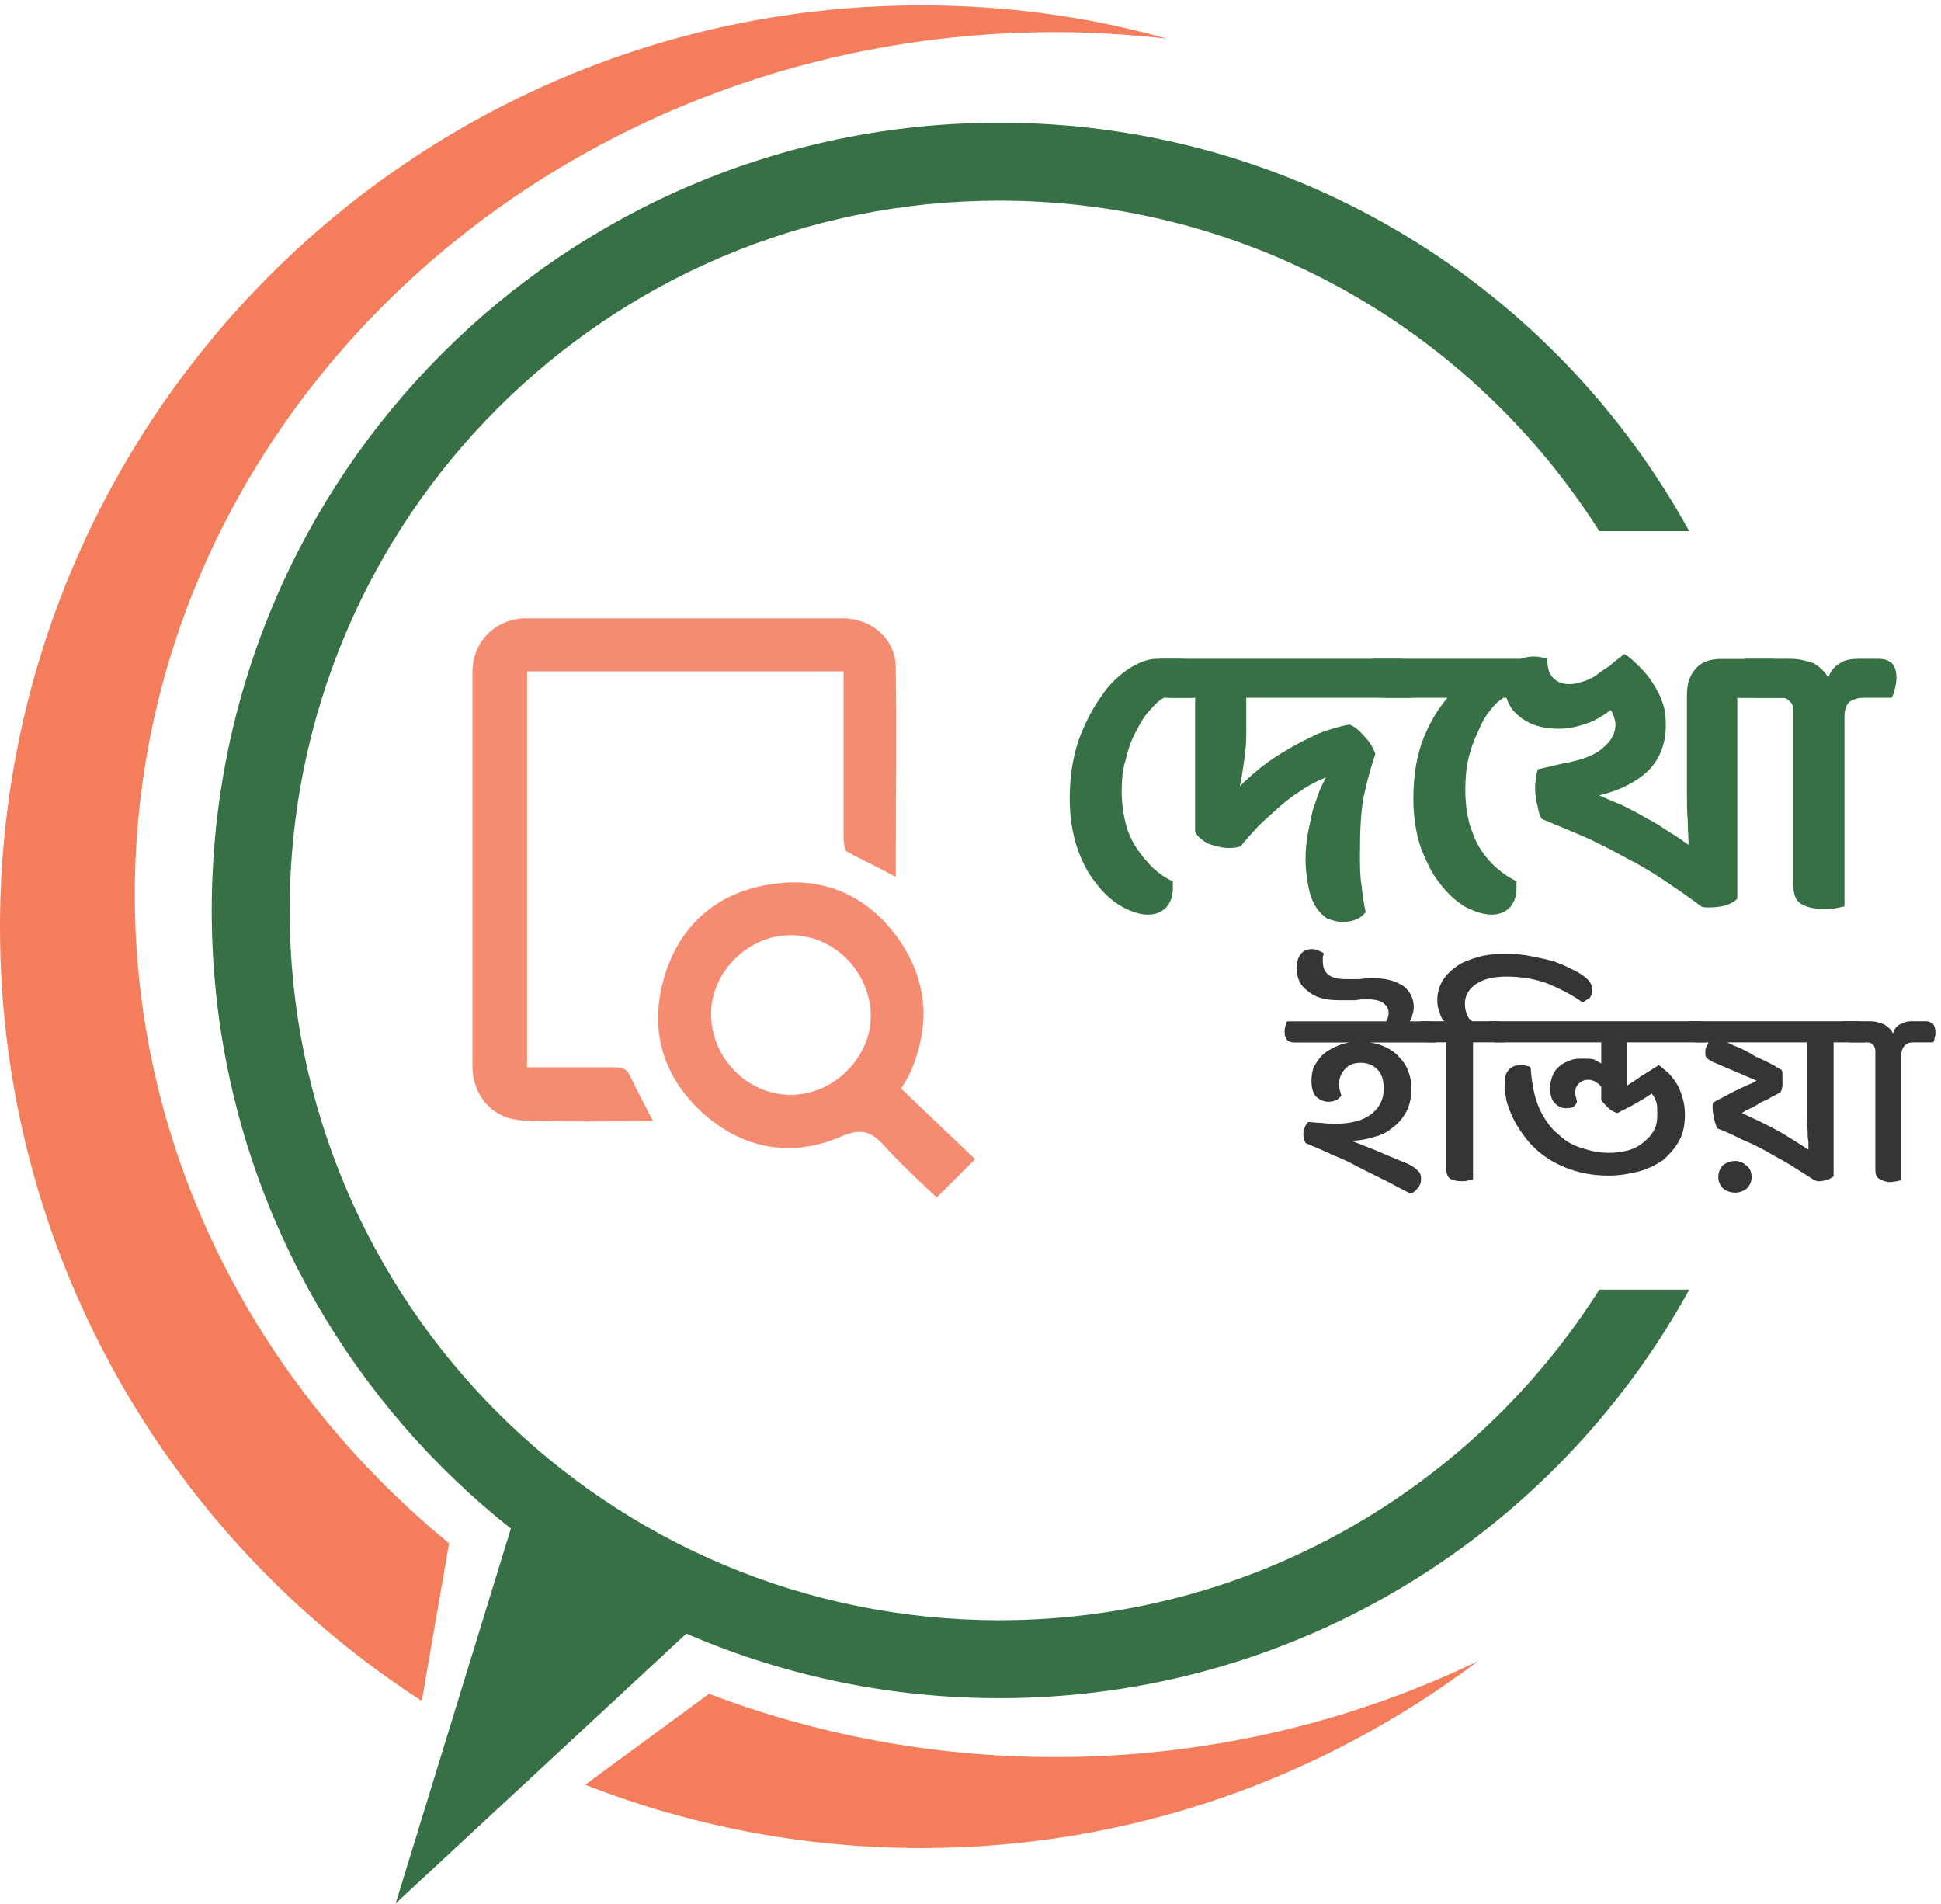 <svg width="105" height="103" viewBox="0 0 105 103" fill="none" xmlns="http://www.w3.org/2000/svg">
<path fill-rule="evenodd" clip-rule="evenodd" d="M38.356 91.615C44.144 93.821 50.473 95.037 57.104 95.037C65.318 95.037 73.093 93.148 79.945 89.854C71.555 96.179 61.145 99.957 49.856 99.957C43.433 99.957 37.295 98.743 31.657 96.534L38.356 91.615ZM24.292 83.476C13.873 74.922 7.292 62.367 7.292 48.388C7.292 22.647 29.606 1.739 57.104 1.739C59.124 1.739 61.145 1.87 63.121 2.09C58.904 0.904 54.424 0.289 49.856 0.289C22.314 0.289 0 22.603 0 50.145C0 67.691 9.086 83.127 22.818 92.001L24.292 83.476Z" fill="#F47D5C"/>
<path d="M28.345 80.376L21.404 102.954L39.765 85.911L28.345 80.376Z" fill="#377044"/>
<path fill-rule="evenodd" clip-rule="evenodd" d="M15.671 49.244C15.671 70.46 32.846 87.635 54.062 87.635C67.705 87.635 79.707 80.503 86.517 69.754H91.381C84.14 82.93 70.139 91.852 54.062 91.852C30.518 91.852 11.454 72.788 11.454 49.244C11.454 25.7 30.518 6.636 54.062 6.636C70.137 6.636 84.136 15.556 91.378 28.727H86.514C79.703 17.982 67.703 10.853 54.062 10.853C32.846 10.853 15.671 28.028 15.671 49.244Z" fill="#377044"/>
<path fill-rule="evenodd" clip-rule="evenodd" d="M35.319 60.639C32.947 60.639 30.663 60.683 28.335 60.595C26.709 60.551 25.567 59.322 25.567 57.652C25.567 50.536 25.567 43.42 25.567 36.348C25.567 34.679 26.841 33.449 28.466 33.449C34.177 33.449 39.887 33.449 45.598 33.449C47.135 33.449 48.409 34.547 48.453 36.041C48.497 39.819 48.453 43.596 48.453 47.418C47.574 46.934 46.696 46.539 45.817 46.056C45.685 45.968 45.642 45.573 45.642 45.309C45.642 42.586 45.642 39.862 45.642 37.139V36.304H28.51V57.74C30.092 57.74 31.673 57.74 33.254 57.74C33.694 57.74 33.957 57.828 34.133 58.311C34.484 59.058 34.88 59.761 35.319 60.639Z" fill="#F58B71"/>
<path fill-rule="evenodd" clip-rule="evenodd" d="M35.319 60.639C32.947 60.639 30.663 60.683 28.335 60.595C26.709 60.551 25.567 59.322 25.567 57.652C25.567 50.536 25.567 43.42 25.567 36.348C25.567 34.679 26.841 33.449 28.466 33.449C34.177 33.449 39.887 33.449 45.598 33.449C47.135 33.449 48.409 34.547 48.453 36.041C48.497 39.819 48.453 43.596 48.453 47.418C47.574 46.934 46.696 46.539 45.817 46.056C45.685 45.968 45.642 45.573 45.642 45.309C45.642 42.586 45.642 39.862 45.642 37.139V36.304H28.51V57.74C30.092 57.74 31.673 57.74 33.254 57.74C33.694 57.74 33.957 57.828 34.133 58.311C34.484 59.058 34.88 59.761 35.319 60.639Z" stroke="#F58B71" stroke-width="0.012"/>
<path fill-rule="evenodd" clip-rule="evenodd" d="M47.115 54.924C47.071 52.552 45.138 50.575 42.766 50.575C40.482 50.575 38.462 52.552 38.462 54.836C38.462 57.252 40.438 59.229 42.81 59.229C45.138 59.185 47.115 57.208 47.115 54.924ZM48.74 58.877C50.102 60.195 51.464 61.469 52.737 62.699C52.035 63.402 51.376 64.061 50.673 64.763C49.794 63.929 48.784 63.006 47.862 61.996C47.159 61.205 46.632 60.986 45.49 61.469C42.854 62.611 40.263 62.172 38.066 60.239C35.87 58.262 35.123 55.758 35.914 52.947C36.705 50.136 38.681 48.335 41.58 47.852C44.392 47.369 46.764 48.335 48.477 50.619C50.19 52.947 50.365 55.451 49.223 58.043C49.092 58.306 48.96 58.526 48.74 58.877Z" fill="#F58B71"/>
<path fill-rule="evenodd" clip-rule="evenodd" d="M47.115 54.924C47.071 52.552 45.138 50.575 42.766 50.575C40.482 50.575 38.462 52.552 38.462 54.836C38.462 57.252 40.438 59.229 42.81 59.229C45.138 59.185 47.115 57.208 47.115 54.924ZM48.74 58.877C50.102 60.195 51.464 61.469 52.737 62.699C52.035 63.402 51.376 64.061 50.673 64.763C49.794 63.929 48.784 63.006 47.862 61.996C47.159 61.205 46.632 60.986 45.49 61.469C42.854 62.611 40.263 62.172 38.066 60.239C35.87 58.262 35.123 55.758 35.914 52.947C36.705 50.136 38.681 48.335 41.58 47.852C44.392 47.369 46.764 48.335 48.477 50.619C50.19 52.947 50.365 55.451 49.223 58.043C49.092 58.306 48.96 58.526 48.74 58.877Z" stroke="#F58B71" stroke-width="0.012"/>
<path d="M62.963 37.742C62.699 37.874 62.479 38.094 62.216 38.401C61.908 38.709 61.689 39.104 61.469 39.543C61.206 39.982 61.03 40.51 60.898 41.081C60.722 41.608 60.678 42.223 60.678 42.794C60.678 43.453 60.766 44.024 60.898 44.551C61.03 45.078 61.249 45.517 61.513 45.912C61.777 46.308 62.084 46.659 62.392 46.967C62.743 47.274 63.05 47.494 63.446 47.669C63.446 47.757 63.446 47.801 63.446 47.889C63.446 47.933 63.446 48.021 63.446 48.065C63.446 48.504 63.314 48.812 63.094 49.075C62.831 49.339 62.523 49.47 62.084 49.47C61.645 49.47 61.162 49.295 60.678 49.031C60.151 48.724 59.712 48.328 59.317 47.801C58.877 47.274 58.526 46.615 58.263 45.825C57.999 45.034 57.867 44.155 57.867 43.189C57.867 42.003 58.043 40.949 58.35 40.026C58.702 39.104 59.097 38.313 59.58 37.654C60.02 36.995 60.547 36.512 61.074 36.161C61.645 35.809 62.128 35.634 62.567 35.634H63.797C64.105 35.634 64.324 35.722 64.5 35.853C64.676 36.029 64.763 36.293 64.763 36.688C64.763 36.908 64.72 37.083 64.676 37.259C64.632 37.435 64.588 37.611 64.5 37.742H62.963Z" fill="#377044"/>
<path d="M67.418 37.742V39.675C67.418 40.202 67.374 40.729 67.286 41.256C67.199 41.783 67.155 42.223 67.067 42.53C67.418 42.179 67.814 41.827 68.253 41.476C68.692 41.124 69.175 40.817 69.702 40.51C70.23 40.202 70.757 39.938 71.328 39.675C71.899 39.455 72.47 39.28 72.997 39.192C73.26 39.28 73.524 39.499 73.787 39.807C74.095 40.114 74.271 40.422 74.402 40.773C74.183 41.432 73.963 42.179 73.787 43.013C73.612 43.848 73.568 44.946 73.568 46.22C73.568 46.835 73.568 47.406 73.656 47.889C73.7 48.416 73.787 48.899 73.875 49.339C73.612 49.69 73.172 49.866 72.602 49.866C72.338 49.866 72.074 49.778 71.811 49.69C71.591 49.558 71.371 49.339 71.196 49.075C71.02 48.812 70.888 48.46 70.8 48.065C70.713 47.626 70.625 47.098 70.625 46.483C70.625 46 70.669 45.517 70.757 45.034C70.844 44.595 70.932 44.199 71.02 43.804C71.152 43.409 71.284 43.057 71.371 42.794C71.503 42.486 71.635 42.223 71.723 42.047C71.284 42.223 70.844 42.442 70.405 42.75C69.966 43.013 69.571 43.321 69.175 43.672C68.78 44.024 68.385 44.375 68.033 44.726C67.682 45.122 67.374 45.429 67.111 45.781C66.935 45.825 66.759 45.868 66.496 45.868C66.144 45.868 65.793 45.781 65.398 45.649C65.046 45.473 64.783 45.254 64.651 44.99V37.742H63.465C63.157 37.742 62.938 37.654 62.762 37.479C62.586 37.303 62.498 37.039 62.498 36.644C62.498 36.468 62.498 36.249 62.586 36.073C62.63 35.897 62.674 35.722 62.762 35.634H75.676C75.984 35.634 76.203 35.722 76.379 35.853C76.555 36.029 76.643 36.293 76.643 36.688C76.643 36.908 76.599 37.083 76.555 37.259C76.511 37.435 76.467 37.611 76.379 37.742H67.418Z" fill="#377044"/>
<path d="M76.457 43.189C76.457 41.959 76.633 40.905 76.984 39.982C77.335 39.104 77.775 38.357 78.302 37.742H74.963C74.7 37.742 74.436 37.654 74.261 37.479C74.085 37.303 73.997 37.039 73.997 36.644C73.997 36.468 74.041 36.249 74.085 36.073C74.129 35.897 74.217 35.722 74.261 35.634H82.782C83.046 35.634 83.309 35.722 83.485 35.853C83.661 36.029 83.705 36.293 83.705 36.688C83.705 36.908 83.705 37.083 83.661 37.259C83.617 37.435 83.529 37.611 83.485 37.742H81.333C81.113 37.874 80.85 38.094 80.63 38.401C80.366 38.709 80.147 39.104 79.971 39.543C79.751 39.982 79.576 40.466 79.444 40.993C79.312 41.564 79.268 42.135 79.268 42.75C79.268 43.409 79.356 44.024 79.488 44.551C79.663 45.078 79.839 45.561 80.103 45.956C80.366 46.352 80.674 46.703 80.981 46.967C81.333 47.274 81.684 47.494 82.035 47.669C82.035 47.757 82.035 47.801 82.035 47.889C82.035 47.933 82.035 48.021 82.035 48.065C82.035 48.504 81.904 48.812 81.684 49.075C81.421 49.339 81.113 49.47 80.674 49.47C80.234 49.47 79.751 49.295 79.224 49.031C78.741 48.724 78.302 48.328 77.906 47.801C77.467 47.274 77.16 46.615 76.852 45.825C76.589 45.034 76.457 44.155 76.457 43.189Z" fill="#377044"/>
<path d="M92.047 49.038C91.344 48.511 90.641 48.028 89.983 47.588C89.324 47.149 88.665 46.754 87.962 46.402C87.259 46.007 86.556 45.656 85.81 45.304C85.063 44.997 84.272 44.645 83.394 44.294C83.306 44.118 83.218 43.899 83.174 43.591C83.086 43.284 83.042 42.932 83.042 42.537C83.042 42.361 83.086 42.185 83.086 42.01C83.13 41.834 83.174 41.702 83.174 41.614L84.492 41.307C85.502 41.131 86.249 40.868 86.688 40.472C87.127 40.121 87.391 39.682 87.391 39.199C87.391 39.023 87.347 38.891 87.303 38.759C87.259 38.627 87.215 38.496 87.127 38.408C86.776 38.671 86.381 38.935 85.897 39.111C85.414 39.286 84.887 39.418 84.316 39.418C83.438 39.418 82.735 39.199 82.208 38.759C81.68 38.364 81.417 37.793 81.417 37.134C81.417 36.607 81.549 36.212 81.856 35.904C82.164 35.641 82.559 35.509 82.954 35.509C83.218 35.509 83.481 35.553 83.701 35.641C83.701 36.168 83.833 36.519 84.052 36.695C84.272 36.914 84.58 37.002 84.887 37.002C85.151 37.002 85.37 36.958 85.59 36.87C85.81 36.827 86.073 36.695 86.293 36.563C86.512 36.387 86.776 36.212 87.04 36.036C87.303 35.816 87.567 35.597 87.874 35.377C88.182 35.553 88.445 35.816 88.709 36.08C88.972 36.343 89.236 36.651 89.412 36.958C89.631 37.266 89.807 37.617 89.939 38.013C90.07 38.364 90.114 38.759 90.114 39.199C90.114 40.209 89.807 41.043 89.148 41.702C88.489 42.317 87.611 42.757 86.512 43.02C86.908 43.196 87.303 43.371 87.742 43.547C88.182 43.767 88.621 43.986 89.06 44.25C89.499 44.47 89.895 44.733 90.29 44.997C90.685 45.216 91.037 45.48 91.344 45.7C91.344 45.304 91.3 44.865 91.3 44.382C91.256 43.899 91.256 43.459 91.256 43.108V37.573C91.256 37.046 91.388 36.563 91.696 36.212C92.003 35.816 92.486 35.641 93.101 35.641H95.869C96.132 35.641 96.396 35.728 96.571 35.86C96.703 36.036 96.791 36.299 96.791 36.695C96.791 36.914 96.791 37.09 96.747 37.266C96.703 37.441 96.615 37.617 96.571 37.749H93.98V48.599C93.716 48.906 93.189 49.082 92.442 49.082C92.311 49.082 92.179 49.082 92.047 49.038Z" fill="#377044"/>
<path d="M95.122 37.742C94.815 37.742 94.595 37.654 94.419 37.479C94.244 37.303 94.156 37.039 94.156 36.644C94.156 36.468 94.2 36.249 94.244 36.073C94.287 35.897 94.375 35.722 94.419 35.634H96.835C97.275 35.634 97.67 35.722 98.065 35.853C98.417 36.029 98.68 36.293 98.9 36.644C99.031 36.293 99.251 36.029 99.559 35.853C99.822 35.678 100.174 35.634 100.569 35.634H101.623C101.931 35.634 102.15 35.722 102.326 35.853C102.502 36.029 102.59 36.293 102.59 36.688C102.59 36.908 102.546 37.083 102.502 37.259C102.458 37.435 102.414 37.611 102.326 37.742H100.789C100.481 37.742 100.261 37.83 100.042 37.962C99.866 38.138 99.778 38.401 99.778 38.796V49.031C99.69 49.031 99.559 49.075 99.339 49.119C99.119 49.163 98.9 49.163 98.636 49.163C98.153 49.163 97.758 49.075 97.45 48.899C97.143 48.724 97.011 48.372 97.011 47.845V38.445C97.011 38.225 96.967 38.05 96.835 37.962C96.747 37.83 96.616 37.742 96.396 37.742H95.122Z" fill="#377044"/>
<path d="M70.636 61.832C70.548 61.7 70.504 61.525 70.504 61.349C70.504 61.217 70.548 61.086 70.592 60.954C70.636 60.822 70.724 60.734 70.768 60.69C70.988 60.69 71.207 60.734 71.471 60.734C71.778 60.778 71.998 60.778 72.261 60.778C73.096 60.778 73.755 60.602 74.194 60.251C74.633 59.9 74.853 59.46 74.853 58.889C74.853 58.45 74.765 58.099 74.502 57.835C74.282 57.615 73.975 57.484 73.623 57.484C73.272 57.484 73.008 57.572 72.789 57.791C72.569 58.011 72.437 58.274 72.437 58.67C72.437 58.757 72.437 58.889 72.481 58.977C72.525 59.109 72.525 59.197 72.569 59.241C72.437 59.46 72.174 59.592 71.866 59.592C71.603 59.592 71.427 59.504 71.207 59.328C71.031 59.153 70.944 58.845 70.944 58.45C70.944 58.186 70.988 57.923 71.076 57.703C71.207 57.484 71.339 57.264 71.515 57.088C71.69 56.913 71.91 56.781 72.174 56.649C72.437 56.517 72.701 56.429 73.008 56.386H70.021C69.67 56.386 69.494 56.21 69.494 55.814C69.494 55.727 69.494 55.595 69.538 55.507C69.538 55.419 69.582 55.331 69.626 55.243H74.985C75.029 55.2 75.073 55.112 75.073 55.024C75.117 54.98 75.117 54.892 75.117 54.76C75.117 54.584 75.029 54.409 74.853 54.277C74.721 54.145 74.414 54.057 74.062 54.057C73.887 54.057 73.755 54.057 73.667 54.057C73.535 54.057 73.403 54.101 73.316 54.101C73.184 54.101 73.096 54.101 72.92 54.101C72.789 54.101 72.657 54.101 72.437 54.101C71.734 54.101 71.163 53.969 70.768 53.618C70.329 53.311 70.153 52.915 70.153 52.388C70.153 52.037 70.197 51.817 70.373 51.597C70.504 51.422 70.724 51.334 70.988 51.334C71.119 51.334 71.251 51.378 71.339 51.422C71.471 51.466 71.515 51.51 71.603 51.554C71.603 51.597 71.603 51.685 71.559 51.729C71.559 51.817 71.559 51.905 71.559 51.993C71.559 52.652 71.954 52.959 72.789 52.959C73.052 52.959 73.316 52.959 73.535 52.959C73.799 52.915 74.062 52.915 74.37 52.915C75.073 52.915 75.556 53.091 75.951 53.355C76.303 53.662 76.478 54.014 76.478 54.497C76.478 54.672 76.434 54.804 76.391 54.936C76.391 55.068 76.303 55.156 76.259 55.243H77.269C77.62 55.243 77.796 55.463 77.796 55.858C77.796 55.946 77.796 56.034 77.752 56.122C77.752 56.254 77.708 56.342 77.664 56.386H74.106C74.414 56.429 74.721 56.517 74.985 56.649C75.248 56.781 75.512 56.956 75.688 57.176C75.907 57.396 76.083 57.659 76.171 57.923C76.303 58.23 76.347 58.538 76.347 58.933C76.347 59.372 76.259 59.768 76.083 60.119C75.907 60.427 75.688 60.734 75.38 60.954C75.073 61.217 74.765 61.393 74.37 61.481C73.975 61.613 73.535 61.7 73.096 61.7C73.755 61.964 74.37 62.184 74.941 62.447C75.468 62.667 75.907 62.843 76.215 62.974C76.434 63.106 76.61 63.194 76.698 63.326C76.83 63.414 76.874 63.589 76.874 63.765C76.874 63.941 76.83 64.116 76.698 64.248C76.61 64.38 76.478 64.512 76.303 64.556C75.732 64.292 75.248 63.985 74.765 63.765C74.326 63.545 73.887 63.326 73.448 63.106C73.052 62.886 72.613 62.667 72.13 62.491C71.69 62.272 71.163 62.052 70.636 61.832Z" fill="#373435"/>
<path d="M79.684 56.379V63.802C79.64 63.802 79.552 63.846 79.42 63.846C79.332 63.89 79.201 63.89 79.069 63.89C78.805 63.89 78.629 63.846 78.454 63.758C78.322 63.67 78.234 63.495 78.234 63.187V56.379H77.268C76.916 56.379 76.741 56.203 76.741 55.808C76.741 55.72 76.741 55.588 76.785 55.5C76.785 55.412 76.829 55.325 76.873 55.237H78.146C78.015 55.149 77.927 54.973 77.883 54.754C77.795 54.578 77.751 54.358 77.751 54.095C77.751 53.743 77.839 53.392 78.015 53.084C78.19 52.777 78.454 52.513 78.761 52.294C79.113 52.03 79.508 51.898 79.947 51.767C80.387 51.635 80.914 51.591 81.441 51.591C81.968 51.591 82.407 51.635 82.846 51.723C83.286 51.81 83.681 51.898 84.032 51.986C84.384 52.118 84.691 52.25 84.955 52.382C85.218 52.513 85.394 52.601 85.526 52.689C85.789 52.865 85.965 53.04 86.009 53.128C86.097 53.26 86.141 53.392 86.141 53.524C86.141 53.699 86.097 53.831 86.009 53.963C85.877 54.051 85.746 54.139 85.614 54.226C85.087 53.831 84.472 53.524 83.769 53.216C83.066 52.953 82.319 52.821 81.485 52.821C80.782 52.821 80.255 52.953 79.859 53.216C79.464 53.48 79.245 53.831 79.245 54.314C79.245 54.534 79.288 54.71 79.376 54.885C79.42 55.061 79.508 55.149 79.64 55.237H80.958C81.133 55.237 81.265 55.281 81.353 55.368C81.441 55.5 81.485 55.632 81.485 55.852C81.485 55.94 81.485 56.027 81.485 56.115C81.441 56.247 81.397 56.335 81.397 56.379H79.684Z" fill="#373435"/>
<path d="M91.893 55.239C92.245 55.239 92.421 55.459 92.421 55.854C92.421 55.942 92.421 56.03 92.377 56.118C92.377 56.25 92.333 56.337 92.289 56.381H88.028V58.709C88.248 58.578 88.511 58.402 88.819 58.182C89.126 58.007 89.433 57.787 89.741 57.611C89.917 57.743 90.049 57.875 90.224 58.007C90.4 58.182 90.532 58.358 90.707 58.621C90.839 58.841 90.927 59.061 91.015 59.368C91.103 59.632 91.147 59.939 91.147 60.291C91.147 60.818 91.059 61.301 90.839 61.696C90.62 62.092 90.312 62.443 89.961 62.751C89.565 63.014 89.126 63.234 88.643 63.365C88.116 63.497 87.589 63.585 87.018 63.585C86.359 63.585 85.744 63.497 85.173 63.322C84.602 63.146 84.031 62.882 83.547 62.531C83.064 62.179 82.669 61.784 82.317 61.257C81.966 60.774 81.659 60.159 81.483 59.5C81.483 59.368 81.439 59.236 81.395 59.061C81.395 58.929 81.395 58.753 81.395 58.621C81.395 58.314 81.439 58.05 81.615 57.875C81.746 57.699 81.966 57.611 82.274 57.611C82.362 57.611 82.493 57.611 82.581 57.655C82.669 57.655 82.757 57.699 82.801 57.743L82.845 58.226C82.933 58.929 83.064 59.544 83.328 60.071C83.591 60.598 83.899 61.038 84.294 61.345C84.646 61.696 85.085 61.96 85.568 62.092C86.051 62.267 86.534 62.355 87.061 62.355C87.413 62.355 87.72 62.311 88.072 62.224C88.379 62.136 88.643 62.004 88.906 61.784C89.126 61.608 89.346 61.389 89.477 61.125C89.609 60.906 89.653 60.598 89.653 60.291C89.653 60.027 89.653 59.807 89.609 59.632C89.521 59.412 89.477 59.28 89.346 59.149C89.038 59.368 88.731 59.544 88.423 59.72C88.116 59.895 87.808 60.027 87.501 60.203C87.325 60.159 87.149 60.071 86.974 59.895C86.842 59.764 86.71 59.632 86.622 59.5V58.797C86.578 58.709 86.447 58.578 86.315 58.534C86.227 58.446 86.051 58.402 85.919 58.402C85.7 58.402 85.524 58.49 85.392 58.621C85.261 58.753 85.217 58.885 85.217 59.105C85.217 59.193 85.217 59.28 85.261 59.368C85.261 59.412 85.305 59.5 85.305 59.588C85.305 59.676 85.217 59.764 85.129 59.852C84.997 59.939 84.865 59.939 84.689 59.939C84.47 59.939 84.294 59.852 84.118 59.676C83.943 59.5 83.855 59.236 83.855 58.885C83.855 58.621 83.899 58.402 83.987 58.182C84.075 57.963 84.206 57.787 84.382 57.655C84.514 57.523 84.734 57.435 84.953 57.348C85.173 57.26 85.392 57.26 85.656 57.26C85.876 57.26 86.051 57.26 86.227 57.304C86.359 57.392 86.49 57.435 86.622 57.523V56.381H80.956C80.648 56.381 80.473 56.206 80.473 55.81C80.473 55.722 80.473 55.591 80.473 55.503C80.517 55.415 80.561 55.327 80.561 55.239H91.893Z" fill="#373435"/>
<path d="M92.953 63.673C92.953 63.41 93.041 63.19 93.217 63.014C93.393 62.882 93.612 62.794 93.876 62.794C94.095 62.794 94.315 62.882 94.491 63.058C94.666 63.19 94.754 63.41 94.754 63.673C94.754 63.893 94.666 64.112 94.491 64.288C94.315 64.42 94.095 64.508 93.876 64.508C93.612 64.508 93.393 64.42 93.217 64.288C93.041 64.112 92.953 63.893 92.953 63.673ZM99.191 56.381V63.629C99.103 63.673 99.015 63.761 98.883 63.805C98.708 63.849 98.576 63.893 98.356 63.893C98.312 63.893 98.225 63.849 98.18 63.849C97.697 63.541 97.258 63.278 96.863 63.014C96.424 62.751 95.984 62.531 95.545 62.267C95.15 62.048 94.71 61.828 94.271 61.652C93.832 61.433 93.393 61.213 92.909 61.038C92.822 60.906 92.778 60.73 92.734 60.554C92.69 60.335 92.646 60.115 92.646 59.939C92.646 59.895 92.646 59.852 92.646 59.764C92.646 59.72 92.646 59.676 92.69 59.632C92.822 59.544 92.997 59.456 93.173 59.368C93.393 59.236 93.612 59.149 93.832 59.017C94.052 58.929 94.271 58.797 94.491 58.709C94.71 58.621 94.886 58.534 95.018 58.446L92.646 57.435C92.514 57.348 92.382 57.304 92.338 57.216C92.251 57.172 92.251 57.04 92.251 56.908C92.251 56.821 92.251 56.733 92.294 56.645C92.338 56.557 92.382 56.469 92.426 56.381H91.811C91.46 56.381 91.284 56.206 91.284 55.81C91.284 55.722 91.284 55.591 91.328 55.503C91.328 55.415 91.372 55.327 91.416 55.239H100.509C100.86 55.239 100.992 55.459 100.992 55.854C100.992 55.942 100.992 56.03 100.992 56.118C100.948 56.25 100.948 56.337 100.904 56.381H99.191ZM96.38 57.875C96.424 57.963 96.424 58.05 96.424 58.138C96.424 58.226 96.424 58.314 96.424 58.446C96.424 58.534 96.424 58.666 96.424 58.753C96.38 58.885 96.38 58.973 96.336 59.061C96.204 59.149 96.028 59.236 95.853 59.324C95.633 59.456 95.457 59.544 95.237 59.632C95.062 59.764 94.886 59.852 94.71 59.939C94.491 60.027 94.359 60.115 94.227 60.203C94.798 60.466 95.369 60.73 96.028 61.081C96.687 61.433 97.258 61.828 97.829 62.179C97.829 62.048 97.829 61.916 97.829 61.74C97.785 61.565 97.785 61.389 97.785 61.169C97.785 60.993 97.741 60.818 97.741 60.686C97.741 60.51 97.741 60.335 97.741 60.247V56.381H93.436C93.612 56.469 93.876 56.601 94.139 56.689C94.403 56.821 94.666 56.952 94.93 57.128C95.237 57.26 95.501 57.392 95.765 57.523C96.028 57.655 96.204 57.787 96.38 57.875Z" fill="#373435"/>
<path d="M100.131 56.381C99.779 56.381 99.603 56.206 99.603 55.81C99.603 55.722 99.603 55.591 99.603 55.503C99.647 55.415 99.691 55.327 99.691 55.239H101.185C101.492 55.239 101.712 55.327 101.932 55.415C102.151 55.547 102.283 55.678 102.415 55.898C102.459 55.678 102.59 55.503 102.766 55.415C102.942 55.327 103.118 55.239 103.381 55.239H104.172C104.348 55.239 104.435 55.283 104.567 55.371C104.655 55.503 104.699 55.635 104.699 55.854C104.699 55.942 104.699 56.03 104.655 56.118C104.655 56.25 104.611 56.337 104.567 56.381H103.513C103.293 56.381 103.162 56.425 103.03 56.557C102.942 56.645 102.854 56.821 102.854 57.04V63.849C102.81 63.849 102.722 63.849 102.634 63.893C102.503 63.893 102.415 63.937 102.239 63.937C102.019 63.937 101.8 63.849 101.668 63.761C101.492 63.673 101.448 63.497 101.448 63.234V56.864C101.448 56.557 101.273 56.381 101.009 56.381H100.131Z" fill="#373435"/>
</svg>
